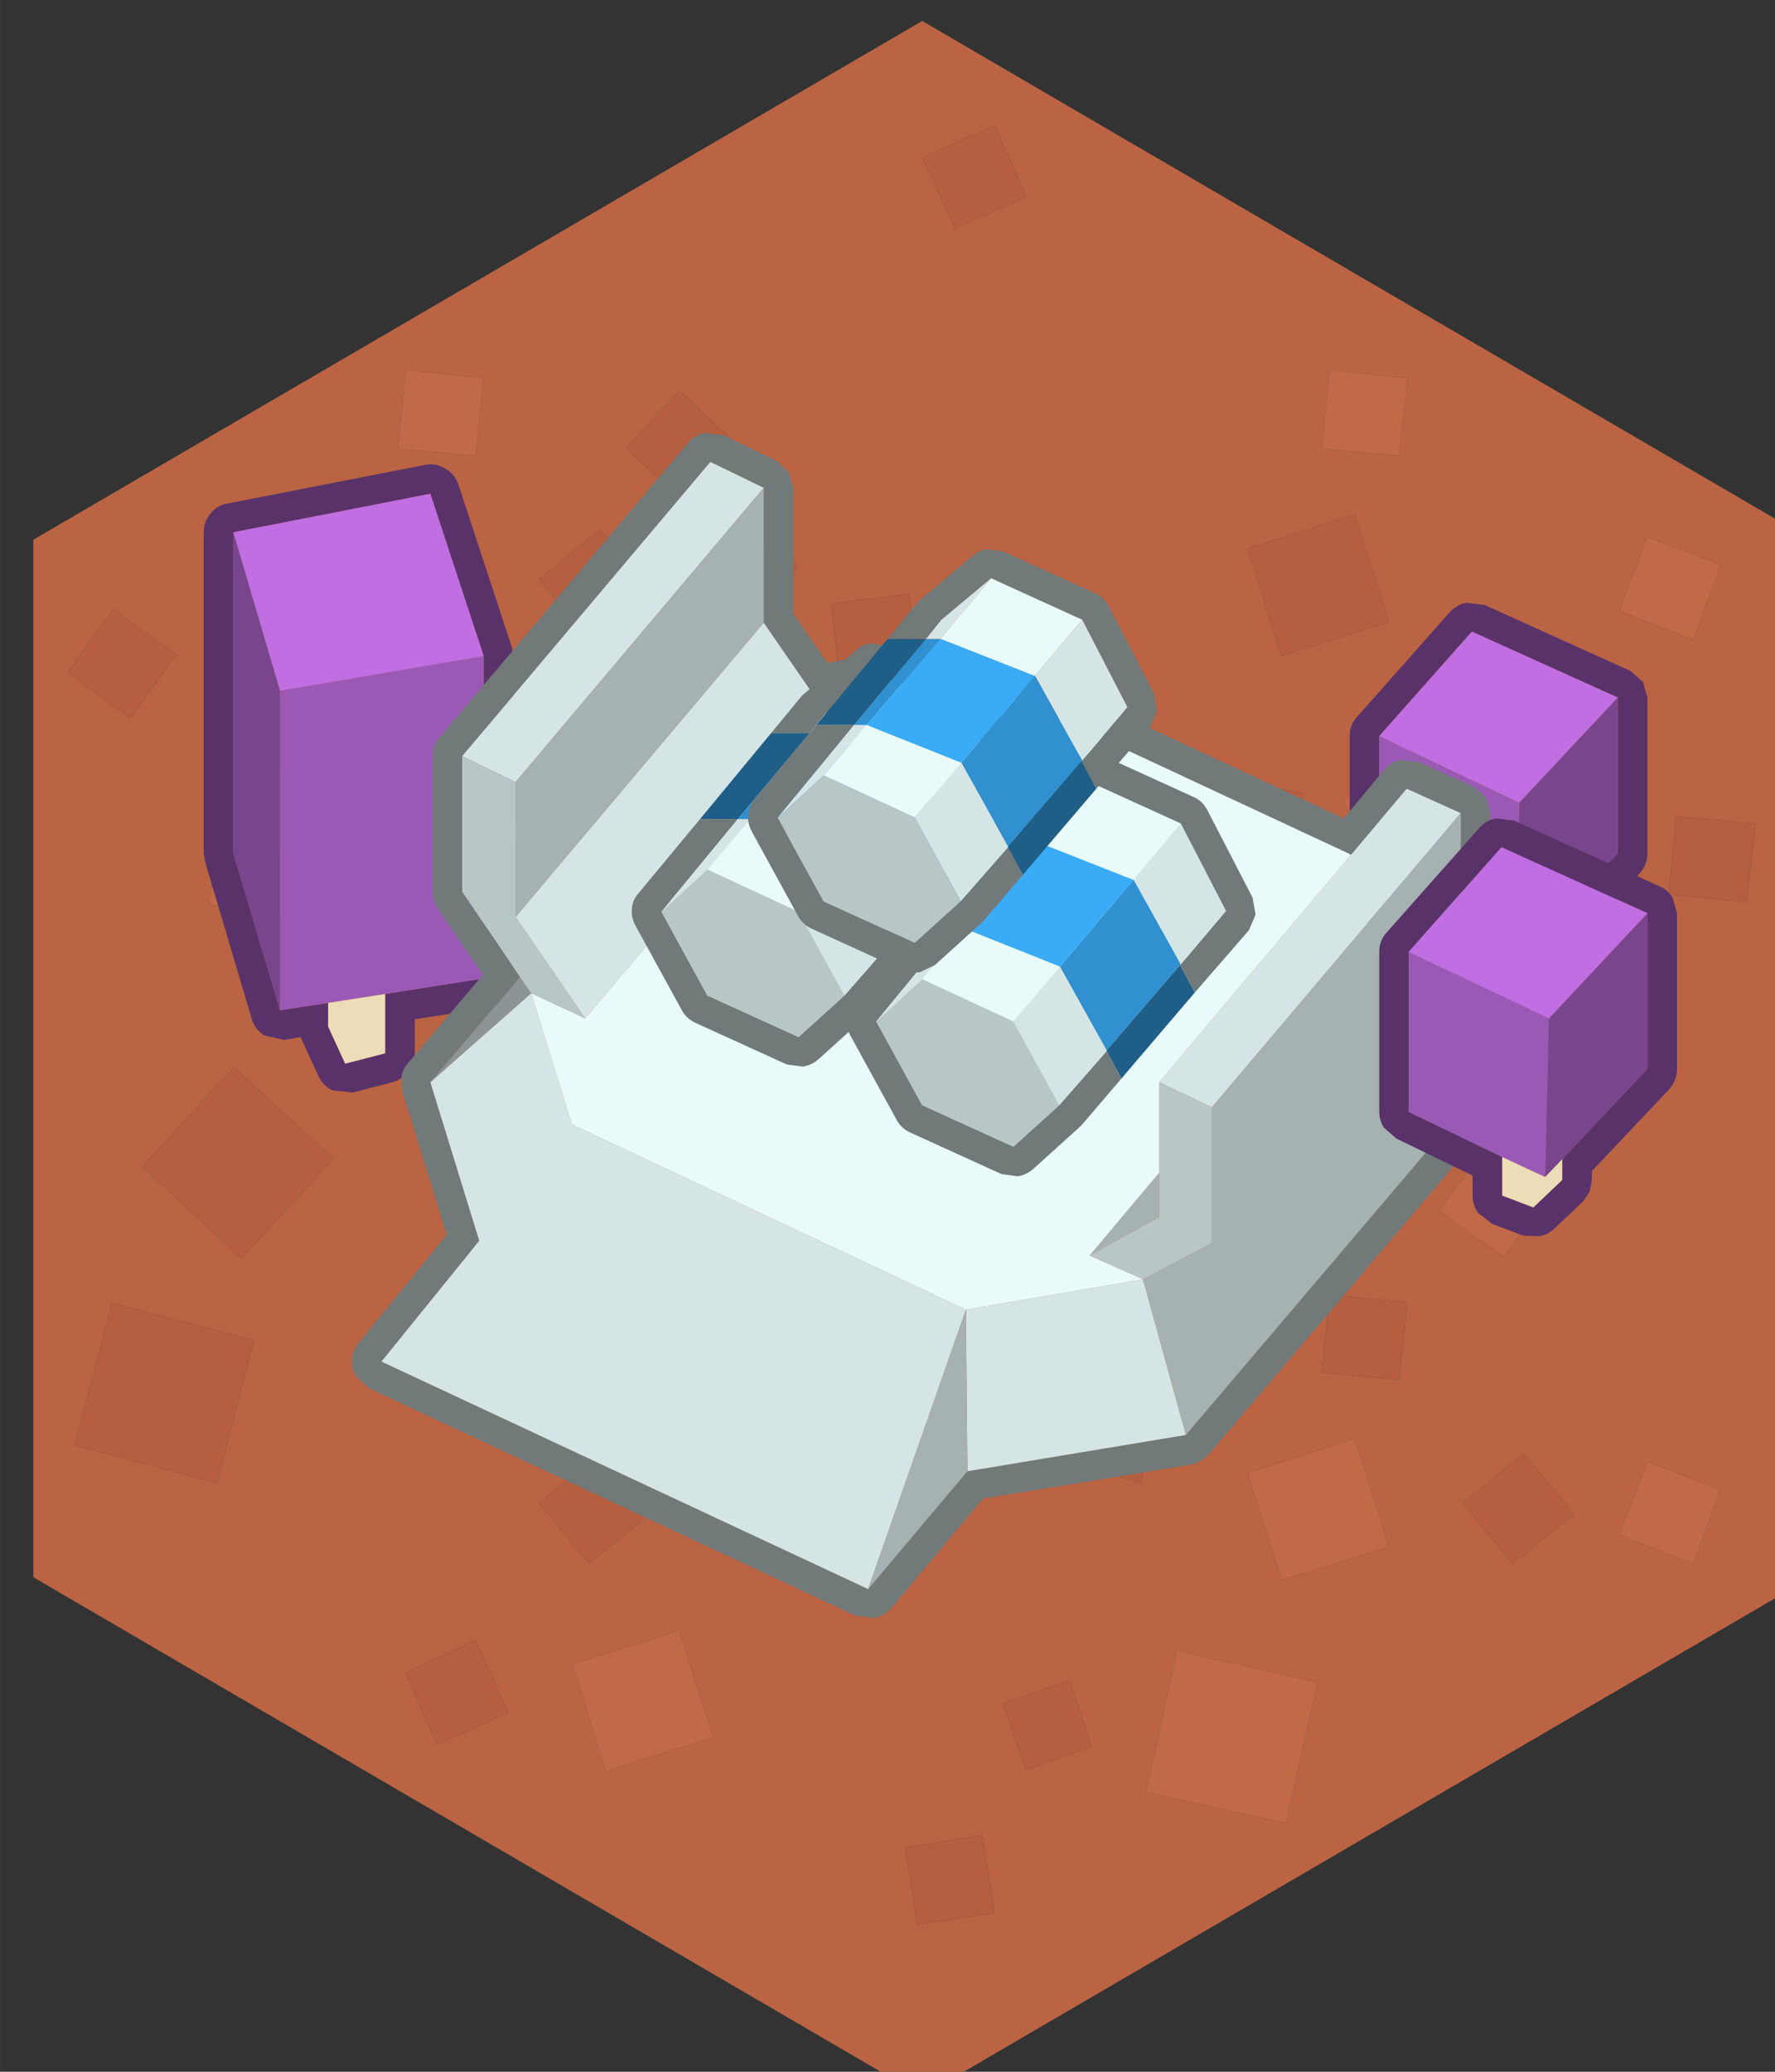 <?xml version="1.0" encoding="UTF-8" standalone="no"?>
<!-- Created with Inkscape (http://www.inkscape.org/) -->

<svg:svg
   xmlns:dc="http://purl.org/dc/elements/1.1/"
   xmlns:cc="http://creativecommons.org/ns#"
   xmlns:rdf="http://www.w3.org/1999/02/22-rdf-syntax-ns#"
   xmlns:svg="http://www.w3.org/2000/svg"
   xmlns:sodipodi="http://sodipodi.sourceforge.net/DTD/sodipodi-0.dtd"
   xmlns:inkscape="http://www.inkscape.org/namespaces/inkscape"
   width="120"
   height="140"
   viewBox="0 0 31.75 37.042"
   version="1.1"
   id="svg15305"
   sodipodi:docname="r2svg.svg"
   inkscape:version="0.92.2 5c3e80d, 2017-08-06">
  <svg:rect x="0" y="0" width="31.75" height="37.042" fill="#333333" stroke="none"/>
  <svg:defs
     id="defs15299" />
  <sodipodi:namedview
     id="base"
     pagecolor="#ffffff"
     bordercolor="#666666"
     borderopacity="1.0"
     inkscape:pageopacity="0.0"
     inkscape:pageshadow="2"
     inkscape:zoom="4.7035714"
     inkscape:cx="53.995885"
     inkscape:cy="75.897789"
     inkscape:document-units="mm"
     inkscape:current-layer="layer1"
     showgrid="false"
     units="px"
     inkscape:window-width="1920"
     inkscape:window-height="1091"
     inkscape:window-x="0"
     inkscape:window-y="1"
     inkscape:window-maximized="1" />
  <svg:g
     inkscape:label="Layer 1"
     inkscape:groupmode="layer"
     id="layer1"
     transform="translate(0,-259.958)">
    <svg:g
       id="use15288"
       transform="matrix(0.265,0,0,0.265,-378.354,21.833)">
      <svg:path
         inkscape:connector-curvature="0"
         style="fill:#bb6444;stroke:none"
         d="m 1462.05,1014.15 -2.2,-4.9 -4.75,2.2 2.15,4.85 4.8,-2.15 m 61.15,-63.85 -4.8,2.2 2.15,4.85 4.85,-2.15 -2.2,-4.9 m -0.45,-26.2 -5.25,-0.55 -0.55,5.3 5.25,0.5 0.55,-5.25 m -7,28.05 -9.5,-2.15 -2.1,9.55 9.45,2.1 2.15,-9.5 m 5.75,-11.6 -2.3,-7.25 -7.25,2.3 2.3,7.25 7.25,-2.3 m 15.55,-0.75 5,1.95 1.85,-5.05 -4.95,-1.9 -1.9,5 m -24.45,36.95 -6.7,-6.15 -6.2,6.7 6.75,6.2 6.15,-6.75 m 28.3,-23.1 -0.5,5.3 5.25,0.5 0.6,-5.3 -5.35,-0.5 m -15.55,9.35 -1.1,9.3 9.3,1.05 0.65,-5.6 h 0.05 l 0.4,-3.7 -9.3,-1.05 m -6.15,32.65 -7.25,2.3 2.3,7.25 7.25,-2.25 -2.3,-7.3 m 3.55,-9.2 -5.25,-0.5 -0.55,5.25 5.25,0.5 0.55,-5.25 m -18,12.2 2.5,-9.65 -9.6,-2.5 -2.45,9.6 9.55,2.55 m 24.5,-15.25 3.05,-4.3 -4.3,-3.1 -3.1,4.3 4.35,3.1 m 1.35,13.25 -4.1,3.35 3.35,4.1 4.15,-3.35 -3.4,-4.1 m 8.35,0.55 -1.9,4.95 5,1.95 1.85,-5 -4.95,-1.9 m -39,-47.6 -4.5,1.55 1.55,4.45 4.45,-1.5 -1.5,-4.5 m -15.5,-5.05 5.25,-0.6 -0.6,-5.3 -5.25,0.65 0.6,5.25 m -8.55,8.9 -2.3,-7.25 -7.2,2.3 2.25,7.2 7.25,-2.25 m -4.25,-15.05 -3.4,-4.1 -4.1,3.35 3.35,4.1 4.15,-3.35 m 4.9,-3.6 -1.9,5 5.05,1.95 1.85,-5.05 -5,-1.9 m 0.95,-6.2 -3.85,-3.65 -3.65,3.85 3.85,3.65 3.65,-3.85 m 14.7,-14.6 4.85,-2.15 -2.15,-4.8 -4.9,2.15 2.2,4.8 m -31.8,10.1 -5.25,-0.55 -0.55,5.3 5.25,0.5 0.55,-5.25 m -25,15.6 -3.1,4.25 4.25,3.1 3.1,-4.3 -4.25,-3.05 m 25.45,10.6 -4.8,2.2 2.15,4.85 4.8,-2.15 -2.15,-4.9 m -7.45,1.85 -9.5,-2.15 -2.1,9.55 9.45,2.1 2.15,-9.5 m -18.1,34.35 -2.5,9.6 9.6,2.55 2.5,-9.65 -9.6,-2.5 m 14.95,-9.75 -6.7,-6.15 -6.2,6.7 6.7,6.2 6.2,-6.75 m 46.8,-2.55 -2.15,-4.8 -4.9,2.15 2.2,4.85 4.85,-2.2 m -37.2,17.5 0.55,-5.25 -5.25,-0.5 -0.55,5.25 5.25,0.5 m 8.4,4.95 -4.1,3.35 3.35,4.1 4.15,-3.35 -3.4,-4.1 m 3.6,-28.9 h 0.05 l 0.4,-3.7 -9.35,-1.05 -1.05,9.3 9.3,1.05 0.65,-5.6 m 15.3,9 h -0.05 l -7.3,1.75 1.7,7.4 7.4,-1.75 -1.75,-7.4 m -5.6,22.35 -5,-1.9 -1.9,4.95 5.05,1.95 1.85,-5 m 18.4,12.85 -4.5,1.55 1.55,4.5 4.45,-1.55 -1.5,-4.5 m -5.9,10.45 -5.2,0.85 0.8,5.2 5.25,-0.8 -0.85,-5.25 m -18.15,-6.6 -2.3,-7.2 -7.2,2.25 2.25,7.25 7.25,-2.3 M 1430,1005 v -70 l 60,-35 60,35 v 70 l -60,35 -60,-35 m 84.55,16.6 2.15,-9.5 -9.5,-2.15 -2.1,9.55 9.45,2.1"
         id="path15359" />
      <svg:path
         inkscape:connector-curvature="0"
         style="fill:#c26948;stroke:none"
         d="m 1514.55,1021.6 -9.45,-2.1 2.1,-9.55 9.5,2.15 -2.15,9.5 m 8.2,-97.5 -0.55,5.25 -5.25,-0.5 0.55,-5.3 5.25,0.55 m 0.45,26.2 2.2,4.9 -4.85,2.15 -2.15,-4.85 4.8,-2.2 m 13.85,-10.5 1.9,-5 4.95,1.9 -1.85,5.05 -5,-1.95 m -17.85,55.85 2.3,7.3 -7.25,2.25 -2.3,-7.25 7.25,-2.3 m 10.05,-12.25 -4.35,-3.1 3.1,-4.3 4.3,3.1 -3.05,4.3 m 9.7,13.8 4.95,1.9 -1.85,5 -5,-1.95 1.9,-4.95 m -78.55,-73.1 -0.55,5.25 -5.25,-0.5 0.55,-5.3 5.25,0.55 m -7,28.05 -2.15,9.5 -9.45,-2.1 2.1,-9.55 9.5,2.15 m 7.45,-1.85 2.15,4.9 -4.8,2.15 -2.15,-4.85 4.8,-2.2 m -1,41.4 -5.25,-0.5 0.55,-5.25 5.25,0.5 -0.55,5.25 m 37.2,-17.5 -4.85,2.2 -2.2,-4.85 4.9,-2.15 2.15,4.8 m -15.5,24.9 -1.85,5 -5.05,-1.95 1.9,-4.95 5,1.9 m -5.65,16.7 -7.25,2.3 -2.25,-7.25 7.2,-2.25 2.3,7.2"
         id="path15361" />
      <svg:path
         inkscape:connector-curvature="0"
         style="fill:#b55f40;stroke:none"
         d="m 1521.5,940.55 -7.25,2.3 -2.3,-7.25 7.25,-2.3 2.3,7.25 m -5.75,11.6 -2.15,9.5 -9.45,-2.1 2.1,-9.55 9.5,2.15 m 9.6,10.85 9.3,1.05 -0.4,3.7 h -0.05 l -0.65,5.6 -9.3,-1.05 1.1,-9.3 m 15.55,-9.35 5.35,0.5 -0.6,5.3 -5.25,-0.5 0.5,-5.3 m -28.3,23.1 -6.15,6.75 -6.75,-6.2 6.2,-6.7 6.7,6.15 m -7.85,21.9 -9.55,-2.55 2.45,-9.6 9.6,2.5 -2.5,9.65 m 18,-12.2 -0.55,5.25 -5.25,-0.5 0.55,-5.25 5.25,0.5 m 7.85,10.2 3.4,4.1 -4.15,3.35 -3.35,-4.1 4.1,-3.35 m -38.4,-82.65 -2.2,-4.8 4.9,-2.15 2.15,4.8 -4.85,2.15 m -14.7,14.6 -3.65,3.85 -3.85,-3.65 3.65,-3.85 3.85,3.65 m -0.95,6.2 5,1.9 -1.85,5.05 -5.05,-1.95 1.9,-5 m -4.9,3.6 -4.15,3.35 -3.35,-4.1 4.1,-3.35 3.4,4.1 m 4.25,15.05 -7.25,2.25 -2.25,-7.2 7.2,-2.3 2.3,7.25 m 8.55,-8.9 -0.6,-5.25 5.25,-0.65 0.6,5.3 -5.25,0.6 m 15.5,5.05 1.5,4.5 -4.45,1.5 -1.55,-4.45 4.5,-1.55 m -64.55,-9.9 4.25,3.05 -3.1,4.3 -4.25,-3.1 3.1,-4.25 m 14.85,37.05 -6.2,6.75 -6.7,-6.2 6.2,-6.7 6.7,6.15 m -14.95,9.75 9.6,2.5 -2.5,9.65 -9.6,-2.55 2.5,-9.6 m 51.85,-9.75 1.75,7.4 -7.4,1.75 -1.7,-7.4 7.3,-1.75 h 0.05 m -15.3,-9 -0.65,5.6 -9.3,-1.05 1.05,-9.3 9.35,1.05 -0.4,3.7 h -0.05 m -3.6,28.9 3.4,4.1 -4.15,3.35 -3.35,-4.1 4.1,-3.35 m 25.8,25.75 0.85,5.25 -5.25,0.8 -0.8,-5.2 5.2,-0.85 m 5.9,-10.45 1.5,4.5 -4.45,1.55 -1.55,-4.5 4.5,-1.55 m -37.9,2.2 -4.8,2.15 -2.15,-4.85 4.75,-2.2 2.2,4.9"
         id="path15363" />
      <svg:path
         inkscape:connector-curvature="0"
         style="fill:#593269;stroke:none"
         d="m 1441.95,933.25 q 0.45,-0.6 1.2,-0.7 l 13.3,-2.6 q 0.7,-0.15 1.35,0.25 0.65,0.35 0.9,1.1 l 3.6,10.95 0.1,0.6 v 21.75 q 0,0.75 -0.45,1.3 -0.5,0.55 -1.25,0.7 l -4.95,0.75 v 2.3 q 0,0.7 -0.4,1.25 -0.45,0.5 -1.1,0.7 l -2.7,0.7 -1.35,-0.15 q -0.65,-0.3 -0.95,-0.95 l -1.15,-2.5 -0.05,-0.15 -1.1,0.2 -1.35,-0.3 q -0.65,-0.4 -0.85,-1.1 l -3.15,-10.6 -0.1,-0.6 V 934.5 q 0,-0.7 0.45,-1.25 m 18.45,9.6 -3.6,-10.95 -13.3,2.6 v 21.65 l 3.15,10.6 3.25,-0.5 v 1.6 l 1.15,2.5 2.7,-0.7 v -4 l 6.65,-1.05 v -21.75"
         id="path15365" />
      <svg:path
         inkscape:connector-curvature="0"
         style="fill:#c16ee2;stroke:none"
         d="m 1460.4,942.85 -13.75,2.35 -3.15,-10.7 13.3,-2.6 3.6,10.95"
         id="path15367" />
      <svg:path
         inkscape:connector-curvature="0"
         style="fill:#9b59b6;stroke:none"
         d="m 1460.4,942.85 v 21.75 l -6.65,1.05 -3.85,0.6 -3.25,0.5 V 945.2 l 13.75,-2.35"
         id="path15369" />
      <svg:path
         inkscape:connector-curvature="0"
         style="fill:#79468e;stroke:none"
         d="m 1443.5,934.5 3.15,10.7 v 21.55 l -3.15,-10.6 V 934.5"
         id="path15371" />
      <svg:path
         inkscape:connector-curvature="0"
         style="fill:#ecdcb8;stroke:none"
         d="m 1453.75,965.65 v 4 l -2.7,0.7 -1.15,-2.5 v -1.6 l 3.85,-0.6"
         id="path15373" />
      <svg:path
         inkscape:connector-curvature="0"
         style="fill:#593269;stroke:none"
         d="m 1519.35,946.95 6.25,-7.05 q 0.45,-0.5 1.1,-0.65 l 1.25,0.15 9.85,4.45 0.85,0.75 0.3,1.05 v 10.5 q 0,0.8 -0.55,1.4 l -5.2,5.5 v 0.6 l -0.15,0.8 -0.45,0.65 -1.95,1.85 q -0.45,0.4 -1,0.5 l -1.1,-0.05 -2.1,-0.8 -0.95,-0.75 q -0.35,-0.55 -0.35,-1.15 v -1.35 l -5.15,-2.5 -0.85,-0.75 q -0.3,-0.5 -0.3,-1.05 v -10.8 q 0,-0.75 0.5,-1.3 m 17.6,-1.3 -9.85,-4.45 -6.25,7.05 v 10.8 l 6.3,3.05 v 2.6 l 2.1,0.8 1.95,-1.85 v -1.4 l 5.75,-6.1 v -10.5"
         id="path15375" />
      <svg:path
         inkscape:connector-curvature="0"
         style="fill:#c16ee2;stroke:none"
         d="m 1536.95,945.65 -6.65,7.1 -9.45,-4.5 6.25,-7.05 9.85,4.45"
         id="path15377" />
      <svg:path
         inkscape:connector-curvature="0"
         style="fill:#79468e;stroke:none"
         d="m 1530.3,952.75 6.65,-7.1 v 10.5 l -5.75,6.1 -1.15,1.2 0.25,-10.7"
         id="path15379" />
      <svg:path
         inkscape:connector-curvature="0"
         style="fill:#9b59b6;stroke:none"
         d="m 1530.3,952.75 -0.25,10.7 -2.9,-1.35 -6.3,-3.05 v -10.8 l 9.45,4.5"
         id="path15381" />
      <svg:path
         inkscape:connector-curvature="0"
         style="fill:#ecdcb8;stroke:none"
         d="m 1530.05,963.45 1.15,-1.2 v 1.4 l -1.95,1.85 -2.1,-0.8 v -2.6 l 2.9,1.35"
         id="path15383" />
      <svg:path
         inkscape:connector-curvature="0"
         style="fill:#727979;stroke:none"
         d="m 1482.65,945.45 -3.35,-4.85 v -9.1 l -3.6,-1.75 -16.75,19.85 v 9.15 l 3.9,5.75 -6.05,7.1 3.3,10.7 -6.6,8.15 32.85,15.35 6.7,-7.95 14.75,-2.45 20.7,-24.35 -2.5,-8 0.35,-0.4 v -9.2 l -3.65,-1.65 -3.75,4.45 -26.6,-12.4 -9.7,1.6 m 39.6,4.4 1.3,0.15 3.65,1.65 0.85,0.75 0.3,1.05 v 9.2 l -0.15,0.8 2.2,7 0.05,1 -0.4,0.9 -20.7,24.35 q -0.5,0.55 -1.2,0.7 l -14.05,2.3 -6.2,7.4 q -0.45,0.5 -1.1,0.65 l -1.3,-0.15 -32.85,-15.35 -0.85,-0.8 q -0.35,-0.55 -0.3,-1.15 0.05,-0.6 0.45,-1.1 l 5.95,-7.3 -3,-9.7 -0.05,-1 q 0.1,-0.5 0.45,-0.9 l 5.05,-5.95 -3.05,-4.45 q -0.35,-0.55 -0.35,-1.15 v -9.15 q 0,-0.75 0.5,-1.3 l 16.75,-19.85 q 0.4,-0.5 1.1,-0.65 l 1.3,0.15 3.6,1.75 0.8,0.75 0.3,1.05 v 8.5 l 2.3,3.3 8.45,-1.4 1.15,0.15 25.25,11.75 2.75,-3.3 q 0.4,-0.5 1.05,-0.65"
         id="path15385" />
      <svg:path
         inkscape:connector-curvature="0"
         style="fill:#d5e5e5;stroke:none"
         d="m 1518.95,956.25 3.75,-4.45 3.65,1.65 -16.8,19.85 -3.55,-1.7 12.95,-15.35 m -11.15,39.15 -14.75,2.45 -0.1,-10.9 11.95,-2.05 2.9,10.5 m -21.45,10.4 -32.85,-15.35 6.6,-8.15 -3.3,-10.7 6.8,-6 2.75,8.85 26.6,12.5 -6.6,18.85 m -27.4,-56.2 16.75,-19.85 3.6,1.75 -16.75,19.85 q -1.8,-0.85 -3.6,-1.75 m 20.35,-9 3.35,4.85 1.35,2.05 -16.75,19.8 -4.7,-6.85 16.75,-19.85"
         id="path15387" />
      <svg:path
         inkscape:connector-curvature="0"
         style="fill:#a6b1b1;stroke:none"
         d="m 1479.3,940.6 -16.75,19.85 v -9.1 l 16.75,-19.85 v 9.1 m 47.05,12.85 v 9.2 l -0.35,0.4 -2.8,3.35 5.3,4.65 -20.7,24.35 -2.9,-10.5 4.65,-2.45 v -9.15 l 16.8,-19.85 m -33.3,44.4 -6.7,7.95 6.6,-18.85 0.1,10.9 M 1506,977.7 v 3 l -4.7,2.6 4.7,-5.6"
         id="path15389" />
      <svg:path
         inkscape:connector-curvature="0"
         style="fill:#8c9595;stroke:none"
         d="m 1526,963.05 2.5,8 -5.3,-4.65 2.8,-3.35 m -69.2,8.55 6.05,-7.1 0.75,1.1 -6.8,6"
         id="path15391" />
      <svg:path
         inkscape:connector-curvature="0"
         style="fill:#b9c6c6;stroke:none"
         d="m 1462.85,964.5 -3.9,-5.75 v -9.15 q 1.8,0.9 3.6,1.75 v 9.1 l 4.7,6.85 -3.65,-1.7 -0.75,-1.1 m 43.15,7.1 3.55,1.7 v 9.15 l -4.65,2.45 -3.6,-1.6 4.7,-2.6 v -3 -6.1"
         id="path15393" />
      <svg:path
         inkscape:connector-curvature="0"
         style="fill:#e9fafa;stroke:none"
         d="m 1482.65,945.45 9.7,-1.6 26.6,12.4 -12.95,15.35 v 6.1 l -4.7,5.6 3.6,1.6 -11.95,2.05 -26.6,-12.5 -2.75,-8.85 3.65,1.7 16.75,-19.8 -1.35,-2.05"
         id="path15395" />
      <svg:path
         inkscape:connector-curvature="0"
         style="fill:#593269;stroke:none"
         d="m 1540.65,959.15 0.3,1.05 v 10.5 q 0,0.8 -0.55,1.4 l -5.2,5.5 v 0.6 l -0.15,0.8 -0.45,0.65 -1.95,1.85 q -0.45,0.4 -1,0.5 l -1.1,-0.05 -2.1,-0.8 -0.95,-0.75 q -0.35,-0.55 -0.35,-1.15 v -1.35 l -5.15,-2.5 -0.85,-0.75 q -0.3,-0.5 -0.3,-1.05 v -10.8 q 0,-0.75 0.5,-1.3 l 6.25,-7.05 q 0.45,-0.5 1.1,-0.65 l 1.25,0.15 9.85,4.45 q 0.5,0.2 0.85,0.75 m -11.5,17.5 v 2.6 l 2.1,0.8 1.95,-1.85 v -1.4 l 5.75,-6.1 v -10.5 l -9.85,-4.45 -6.25,7.05 v 10.8 l 6.3,3.05"
         id="path15397" />
      <svg:path
         inkscape:connector-curvature="0"
         style="fill:#9b59b6;stroke:none"
         d="m 1529.15,976.65 -6.3,-3.05 v -10.8 l 9.45,4.5 -0.25,10.7 -2.9,-1.35"
         id="path15399" />
      <svg:path
         inkscape:connector-curvature="0"
         style="fill:#79468e;stroke:none"
         d="m 1533.2,976.8 -1.15,1.2 0.25,-10.7 6.65,-7.1 v 10.5 l -5.75,6.1"
         id="path15401" />
      <svg:path
         inkscape:connector-curvature="0"
         style="fill:#ecdcb8;stroke:none"
         d="m 1533.2,976.8 v 1.4 l -1.95,1.85 -2.1,-0.8 v -2.6 l 2.9,1.35 1.15,-1.2"
         id="path15403" />
      <svg:path
         inkscape:connector-curvature="0"
         style="fill:#c16ee2;stroke:none"
         d="m 1522.85,962.8 6.25,-7.05 9.85,4.45 -6.65,7.1 -9.45,-4.5"
         id="path15405" />
      <svg:path
         inkscape:connector-curvature="0"
         style="fill:#1f5e87;stroke:none"
         d="m 1479.8,948.05 h 2.6 l -4.85,5.8 H 1475 l 4.8,-5.8 m 13.1,8.25 1,1.85 -4.95,5.8 -1,-1.85 v -0.05 l 4.95,-5.75"
         id="path15407" />
      <svg:path
         inkscape:connector-curvature="0"
         style="fill:#727979;stroke:none"
         d="m 1492.9,956.3 0.05,-0.05 3.05,-3.6 -3.05,-5.9 -6.15,-2.8 -3.35,2.8 -1.05,1.3 h -2.6 l 2.1,-2.55 0.3,-0.25 3.35,-2.8 q 0.4,-0.4 1,-0.45 l 1.1,0.15 6.15,2.8 0.95,0.9 3.05,5.9 0.2,1.15 -0.45,1.05 -3.65,4.2 -1,-1.85 m -17.9,-2.45 h 2.55 l -5.15,6.25 3.1,5.65 6.15,2.8 3.1,-2.8 3.2,-3.65 1,1.85 -2.65,3.1 -0.2,0.2 -3.1,2.8 q -0.45,0.4 -1.05,0.5 l -1.1,-0.15 -6.15,-2.8 q -0.65,-0.3 -0.95,-0.9 l -3.1,-5.65 q -0.3,-0.55 -0.25,-1.15 0.05,-0.6 0.45,-1.05 l 4.15,-5"
         id="path15409" />
      <svg:path
         inkscape:connector-curvature="0"
         style="fill:#d5e5e5;stroke:none"
         d="m 1482.4,948.05 1.05,-1.3 3.35,-2.8 -3.45,4.1 h -0.95 m 10.55,-1.3 3.05,5.9 -3.05,3.6 -3.15,-5.65 -0.05,-0.05 3.2,-3.8 m -5,15.35 -3.2,3.65 -3.1,-5.65 3.15,-3.7 3.15,5.65 v 0.05 m -15.55,-2 5.15,-6.25 h 0.85 l -2.9,3.4 -3.1,2.85"
         id="path15411" />
      <svg:path
         inkscape:connector-curvature="0"
         style="fill:#3090d0;stroke:none"
         d="m 1477.55,953.85 4.85,-5.8 h 0.95 l -4.95,5.8 h -0.85 m 15.4,2.4 -0.05,0.05 -4.95,5.75 -3.15,-5.65 4.95,-5.85 0.05,0.05 3.15,5.65"
         id="path15413" />
      <svg:path
         inkscape:connector-curvature="0"
         style="fill:#e9fafa;stroke:none"
         d="m 1486.8,943.95 6.15,2.8 -3.2,3.8 -6.35,-2.5 h -0.05 l 3.45,-4.1 m -8.4,9.9 6.4,2.55 -3.15,3.7 -6.15,-2.85 2.9,-3.4"
         id="path15415" />
      <svg:path
         inkscape:connector-curvature="0"
         style="fill:#3aacf7;stroke:none"
         d="m 1478.4,953.85 4.95,-5.8 h 0.05 l 6.35,2.5 -4.95,5.85 -6.4,-2.55"
         id="path15417" />
      <svg:path
         inkscape:connector-curvature="0"
         style="fill:#b9c6c6;stroke:none"
         d="m 1481.65,960.1 3.1,5.65 -3.1,2.8 -6.15,-2.8 -3.1,-5.65 3.1,-2.85 6.15,2.85"
         id="path15419" />
      <svg:path
         inkscape:connector-curvature="0"
         style="fill:#727979;stroke:none"
         d="m 1494.3,955.45 2.1,-2.55 0.3,-0.25 3.35,-2.8 q 0.4,-0.4 1,-0.45 l 1.1,0.15 6.15,2.8 q 0.6,0.25 0.95,0.9 l 3.05,5.9 0.2,1.15 -0.45,1.05 -3.65,4.2 -1,-1.85 0.05,-0.05 3.05,-3.6 -3.05,-5.9 -6.15,-2.8 -3.35,2.8 -1.05,1.3 h -2.6 m 9.15,15.9 -2.65,3.1 -0.2,0.2 -3.1,2.8 q -0.45,0.4 -1.05,0.5 l -1.1,-0.15 -6.15,-2.8 q -0.65,-0.3 -0.95,-0.9 l -3.1,-5.65 q -0.3,-0.55 -0.25,-1.15 0.05,-0.6 0.45,-1.05 l 4.15,-5 h 2.55 l -5.15,6.25 3.1,5.65 6.15,2.8 3.1,-2.8 3.2,-3.65 1,1.85"
         id="path15421" />
      <svg:path
         inkscape:connector-curvature="0"
         style="fill:#e9fafa;stroke:none"
         d="m 1501.3,951.35 6.15,2.8 -3.2,3.8 -6.35,-2.5 h -0.05 l 3.45,-4.1 m -8.4,9.9 6.4,2.55 -3.15,3.7 -6.15,-2.85 2.9,-3.4"
         id="path15423" />
      <svg:path
         inkscape:connector-curvature="0"
         style="fill:#d5e5e5;stroke:none"
         d="m 1492.9,961.25 -2.9,3.4 -3.1,2.85 5.15,-6.25 h 0.85 m 4,-5.8 1.05,-1.3 3.35,-2.8 -3.45,4.1 h -0.95 m 10.55,-1.3 3.05,5.9 -3.05,3.6 -3.15,-5.65 -0.05,-0.05 3.2,-3.8 m -8.15,9.65 3.15,5.65 v 0.05 l -3.2,3.65 -3.1,-5.65 3.15,-3.7"
         id="path15425" />
      <svg:path
         inkscape:connector-curvature="0"
         style="fill:#3090d0;stroke:none"
         d="m 1507.45,963.65 -0.05,0.05 -4.95,5.75 -3.15,-5.65 4.95,-5.85 0.05,0.05 3.15,5.65 m -9.6,-8.2 -4.95,5.8 h -0.85 l 4.85,-5.8 h 0.95"
         id="path15427" />
      <svg:path
         inkscape:connector-curvature="0"
         style="fill:#1f5e87;stroke:none"
         d="m 1508.4,965.55 -4.95,5.8 -1,-1.85 v -0.05 l 4.95,-5.75 1,1.85 m -18.9,-4.3 4.8,-5.8 h 2.6 l -4.85,5.8 h -2.55"
         id="path15429" />
      <svg:path
         inkscape:connector-curvature="0"
         style="fill:#3aacf7;stroke:none"
         d="m 1497.85,955.45 h 0.05 l 6.35,2.5 -4.95,5.85 -6.4,-2.55 4.95,-5.8"
         id="path15431" />
      <svg:path
         inkscape:connector-curvature="0"
         style="fill:#b9c6c6;stroke:none"
         d="m 1496.15,967.5 3.1,5.65 -3.1,2.8 -6.15,-2.8 -3.1,-5.65 3.1,-2.85 6.15,2.85"
         id="path15433" />
      <svg:path
         inkscape:connector-curvature="0"
         style="fill:#727979;stroke:none"
         d="m 1487.65,941.7 2.1,-2.55 0.3,-0.25 3.35,-2.8 q 0.4,-0.4 1,-0.45 l 1.1,0.15 6.15,2.8 q 0.6,0.25 0.95,0.9 l 3.05,5.9 0.2,1.15 -0.45,1.05 -3.65,4.2 -1,-1.85 0.05,-0.05 3.05,-3.6 -3.05,-5.9 -6.15,-2.8 -3.35,2.8 -1.05,1.3 h -2.6 m 9.15,15.9 -2.65,3.1 -0.2,0.2 -3.1,2.8 -1.05,0.5 -1.1,-0.15 -6.15,-2.8 q -0.65,-0.3 -0.95,-0.9 l -3.1,-5.65 q -0.3,-0.55 -0.25,-1.15 0.05,-0.6 0.45,-1.05 l 4.15,-5 h 2.55 l -5.15,6.25 3.1,5.65 6.15,2.8 3.1,-2.8 3.2,-3.65 1,1.85"
         id="path15435" />
      <svg:path
         inkscape:connector-curvature="0"
         style="fill:#e9fafa;stroke:none"
         d="m 1494.65,937.6 6.15,2.8 -3.2,3.8 -6.35,-2.5 h -0.05 l 3.45,-4.1 m -8.4,9.9 6.4,2.55 -3.15,3.7 -6.15,-2.85 2.9,-3.4"
         id="path15437" />
      <svg:path
         inkscape:connector-curvature="0"
         style="fill:#3aacf7;stroke:none"
         d="m 1486.25,947.5 4.95,-5.8 h 0.05 l 6.35,2.5 -4.95,5.85 -6.4,-2.55"
         id="path15439" />
      <svg:path
         inkscape:connector-curvature="0"
         style="fill:#d5e5e5;stroke:none"
         d="m 1486.25,947.5 -2.9,3.4 -3.1,2.85 5.15,-6.25 h 0.85 m 4,-5.8 1.05,-1.3 3.35,-2.8 -3.45,4.1 h -0.95 m 10.55,-1.3 3.05,5.9 -3.05,3.6 -3.15,-5.65 -0.05,-0.05 3.2,-3.8 m -11.3,13.35 3.15,-3.7 3.15,5.65 v 0.05 l -3.2,3.65 -3.1,-5.65"
         id="path15441" />
      <svg:path
         inkscape:connector-curvature="0"
         style="fill:#3090d0;stroke:none"
         d="m 1500.8,949.9 -0.05,0.05 -4.95,5.75 -3.15,-5.65 4.95,-5.85 0.05,0.05 3.15,5.65 m -9.6,-8.2 -4.95,5.8 h -0.85 l 4.85,-5.8 h 0.95"
         id="path15443" />
      <svg:path
         inkscape:connector-curvature="0"
         style="fill:#1f5e87;stroke:none"
         d="m 1501.75,951.8 -4.95,5.8 -1,-1.85 v -0.05 l 4.95,-5.75 1,1.85 m -18.9,-4.3 4.8,-5.8 h 2.6 l -4.85,5.8 h -2.55"
         id="path15445" />
      <svg:path
         inkscape:connector-curvature="0"
         style="fill:#b9c6c6;stroke:none"
         d="m 1480.25,953.75 3.1,-2.85 6.15,2.85 3.1,5.65 -3.1,2.8 -6.15,-2.8 -3.1,-5.65"
         id="path15447" />
    </svg:g>
    <polygon
       points="" />
  </svg:g>
</svg:svg>

